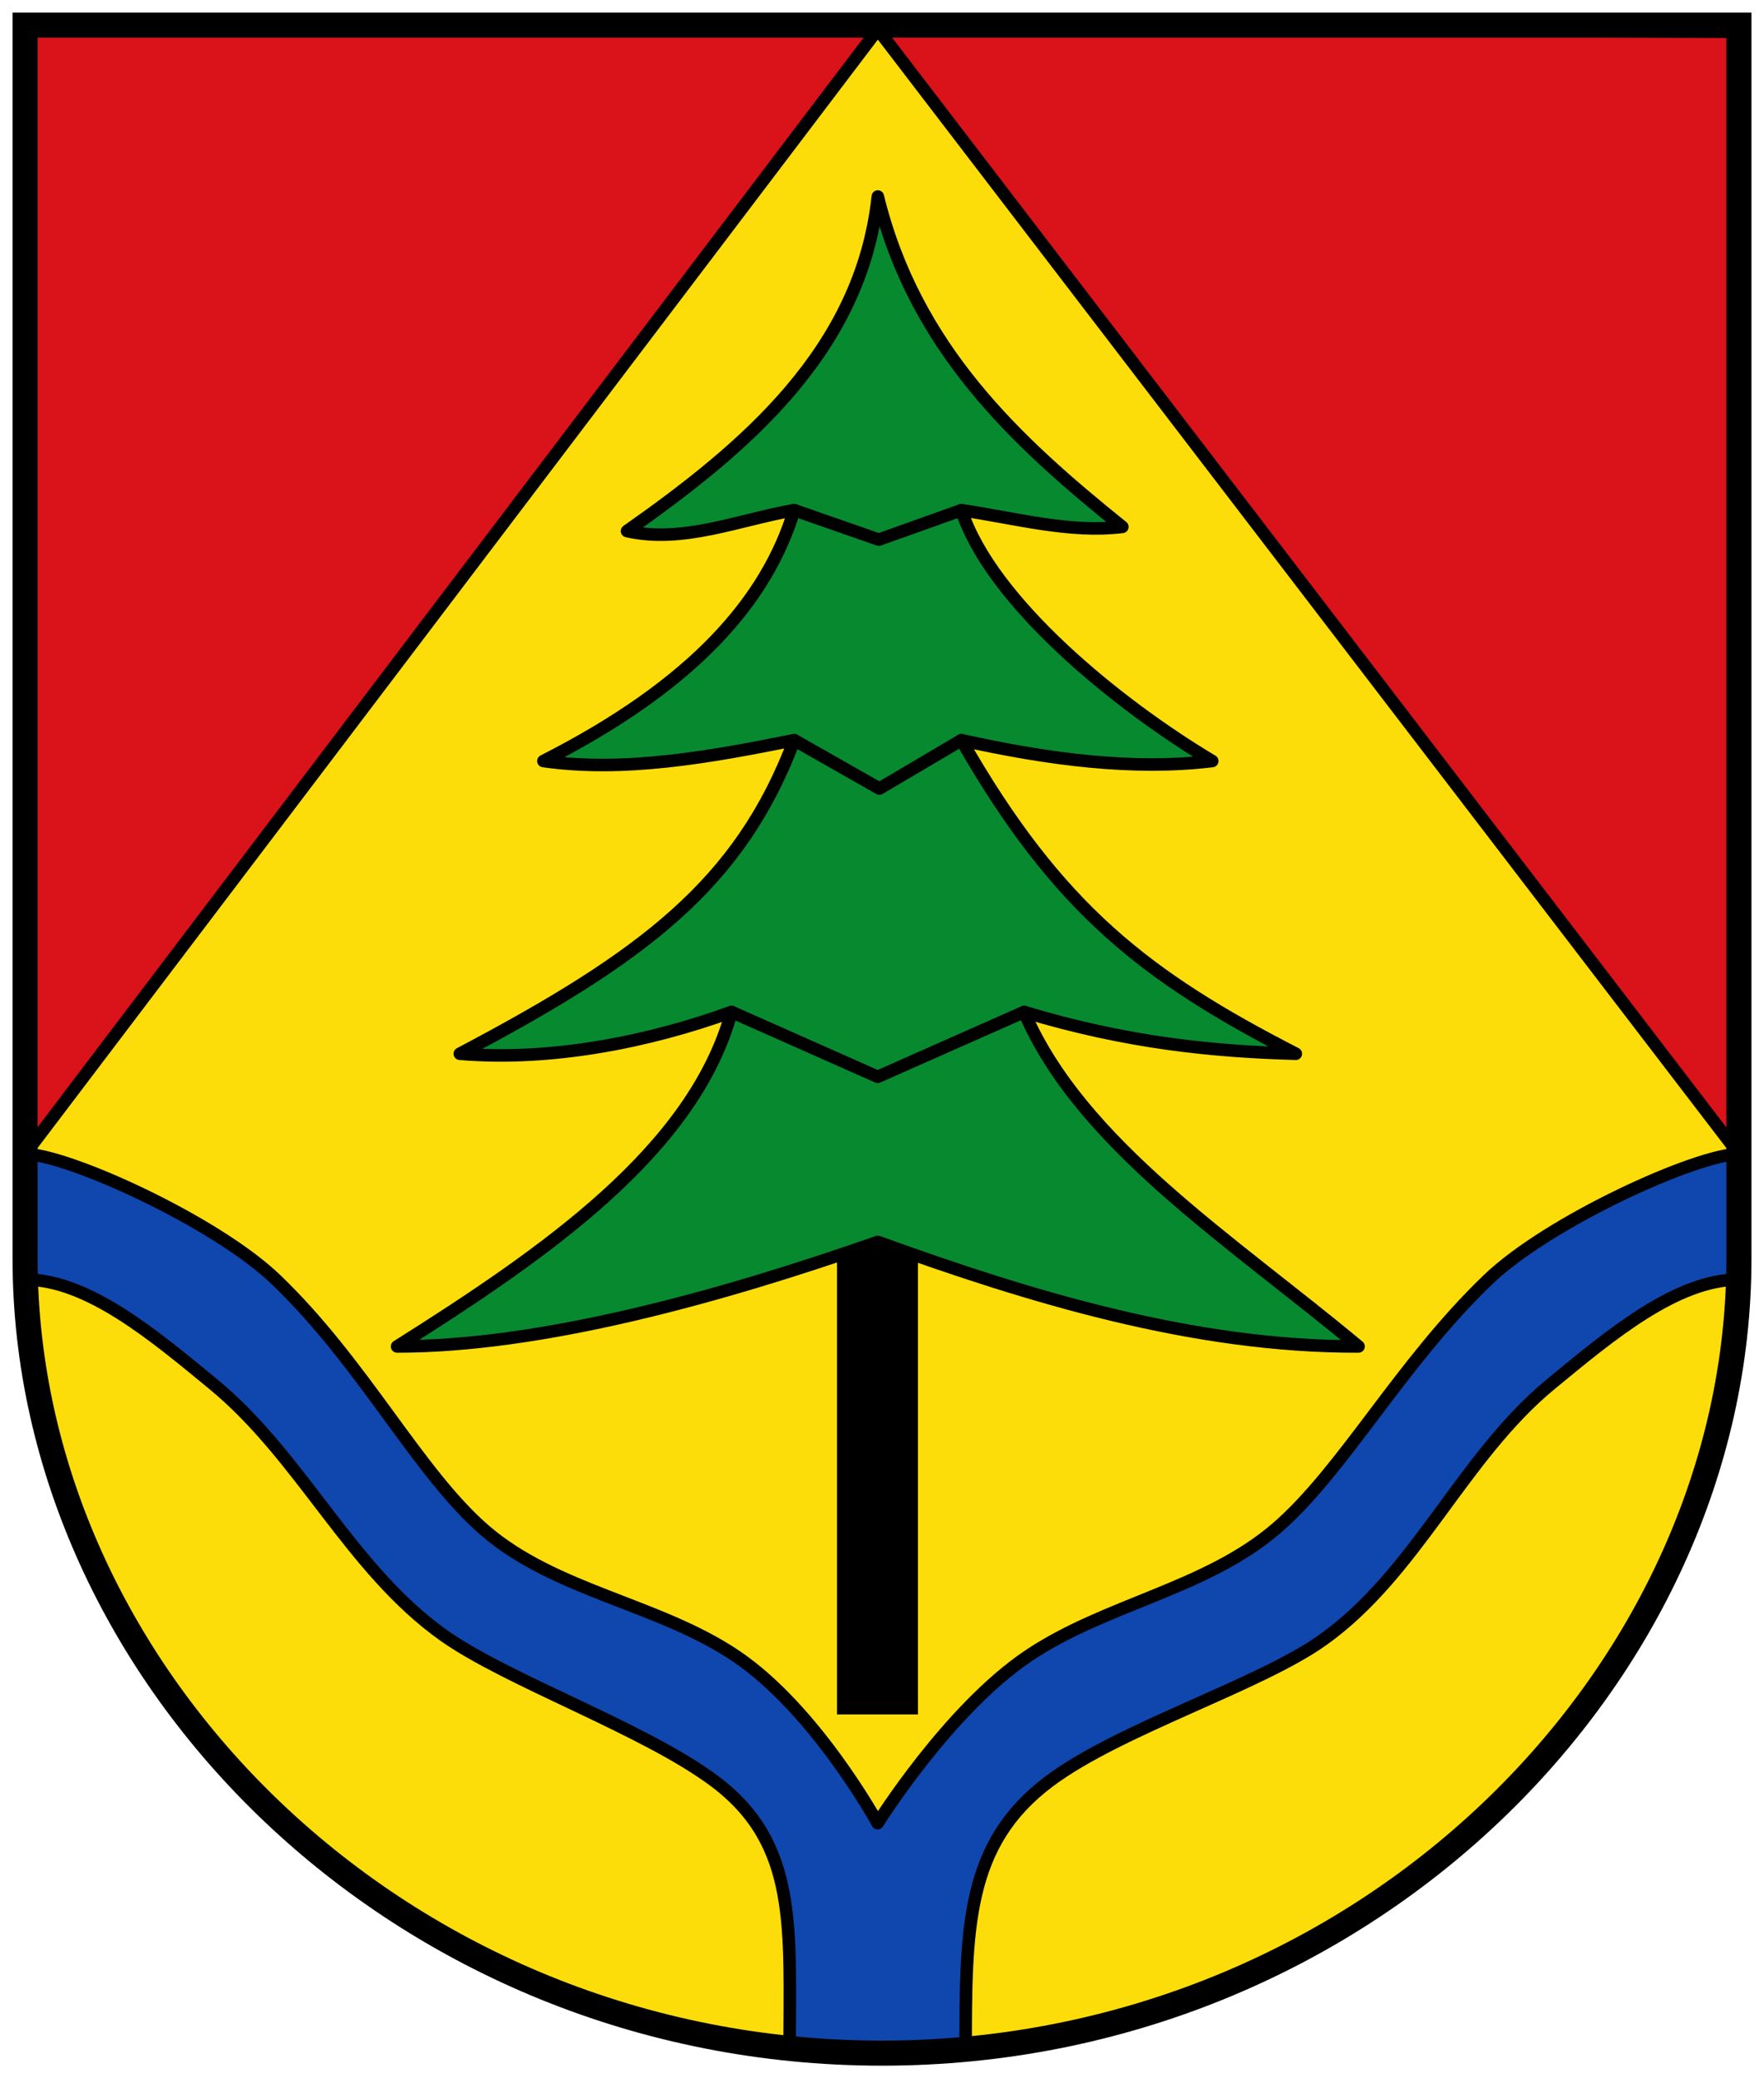 <svg xmlns="http://www.w3.org/2000/svg" viewBox="0 0 422 497"><path d="m 6,6 410,0 0,295 C 416,401 326,491 211,491 96,491 6,401 6,301 z" fill="#fcdd09"/><path d="M 6,276 4.935,6.08 415.932,7.569 416,276 210,7 z" fill="#da121a" stroke="#000" stroke-linejoin="round" stroke-linecap="round" stroke-width="3"/><path d="m 200.24 291.99 h 19.359 v 118.01 h -19.359 z"/><g stroke="#000"><g stroke-linejoin="round" stroke-linecap="round" stroke-width="3"><path d="m 175 242 c -19.805 7.197 -43.33 11.843 -65 10 44.02 -23.2 67.08 -40.658 80 -75 -20.346 4.089 -40.629 7.734 -60 5 36.21 -18.379 53.52 -38.648 60 -60 -13.333 2.323 -26.667 8.03 -40 5 28.496 -20.02 56.03 -43.3 60 -80 8.866 36.19 32.978 58.49 58.5 79 -12.536 1.523 -25.08 -1.985 -38.5 -4 7.158 22.03 37.635 46.658 60 60 -18.873 2.276 -39.15 -0.356 -60 -5 23.14 40.513 44.34 56.677 80 75 -19.677 -0.548 -40.4 -2.558 -65 -10 13.58 31.756 49.728 54.735 80 80 -39.501 0.151 -78.81 -11.915 -115 -25 -38.15 13.347 -80.71 25.03 -115 25 35.765 -22.542 70.973 -46.966 80 -80 z" fill="#078930"/><path d="M 175,242 209.967,257.514 245,242 M 190,122 210.23,129.052 230,122 m -40,55 20.377,11.58 L 230,177" fill="none"/><path d="m 188.9 491 c 0 -30 2.103 -50 -17.897 -65 -16.818 -12.613 -49.659 -24.05 -65 -35 -22.32 -15.933 -33.822 -42.575 -55 -60 -14.2 -11.684 -30 -25 -45 -25 v -30 c 10 0 45.42 16.02 60 30 21.07 20.2 33.969 46.18 50 60 16.927 14.593 41.455 17.528 60 30 19.12 12.857 33.949 40 33.949 40 0 0 16.934 -27.14 36.05 -40 18.545 -12.472 42.45 -15.939 59.38 -30.532 c 16.03 -13.821 29.559 -39.27 50.625 -59.47 c 14.583 -13.982 50 -30 60 -30 v 30 c -15 0 -30.8 13.316 -45 25 -21.18 17.425 -32.15 45.2 -54.47 61.13 c -15.341 10.951 -48.715 21.253 -65.53 33.866 c -20 15 -20 35 -20 65" fill="#0f47af"/></g><path d="m 6 6 h 410 v 295 c 0 100 -90 190 -205 190 -115 0 -205 -90 -205 -190 z" fill="none" stroke-width="6"/></g></svg>
